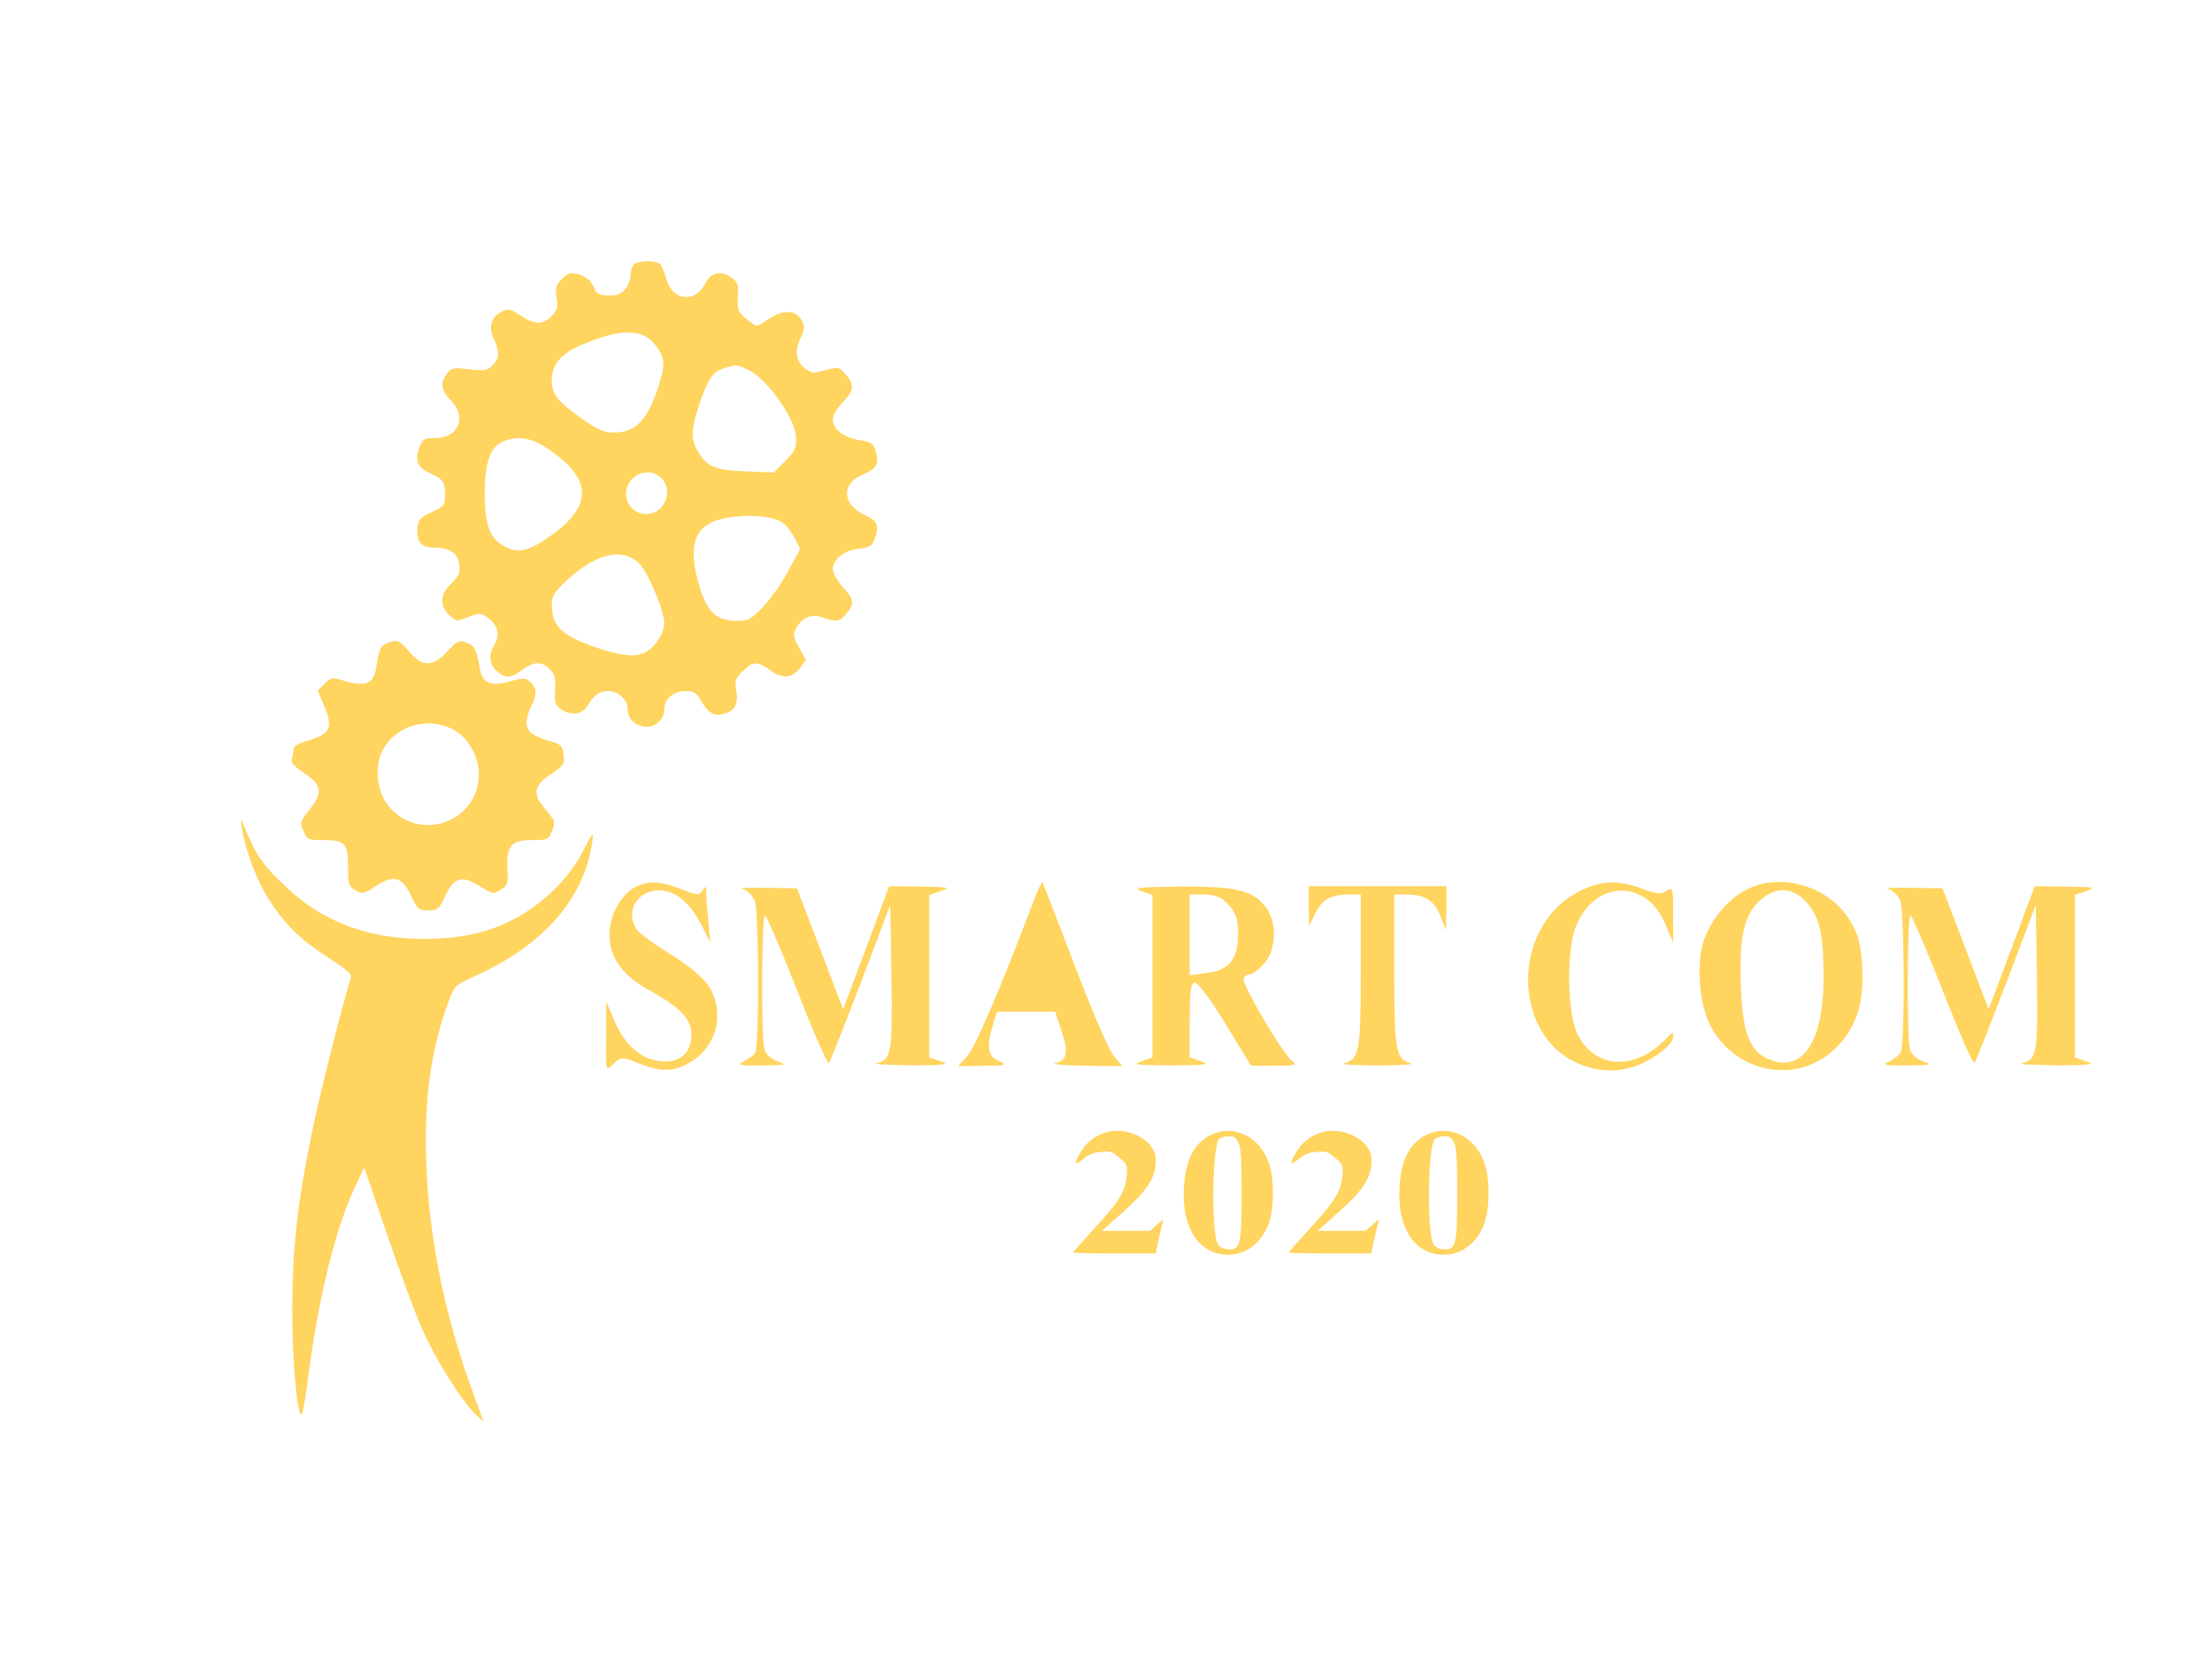<?xml version="1.0" encoding="utf-8"?>
<!-- Generator: Adobe Illustrator 24.0.1, SVG Export Plug-In . SVG Version: 6.00 Build 0)  -->
<svg version="1.1" id="Layer_1" xmlns="http://www.w3.org/2000/svg" xmlns:xlink="http://www.w3.org/1999/xlink" x="0px" y="0px"
	 viewBox="0 0 572 432" style="enable-background:new 0 0 572 432;" xml:space="preserve">
<style type="text/css">
	.st0{fill:#FFD45F;}
</style>
<g transform="translate(0,768) scale(0.1,-0.1)">
	<path class="st0" d="M1639.1,6996.2c-5.1-5.1-8.7-17.4-8.7-28.3c0-24-20.3-49.4-40-50.9c-34.1-2.9-47.9,1.5-53.8,17.4
		c-8,21.1-21.1,32-45.8,37.8c-15.3,3.6-24,0.7-37.8-13.1c-15.3-15.3-17.4-22.5-13.8-47.9c3.6-25.4,1.5-33.4-12.3-47.9
		c-21.8-23.2-46.5-23.2-81.4,1.5c-24,16-30.5,17.4-45.8,10.9c-29.1-13.1-37.8-40-23.2-71.2c16-33.4,15.3-50.9-2.9-69
		c-13.1-13.1-20.3-14.5-60.3-10.2c-42.9,5.1-47.2,3.6-58.1-11.6c-17.4-24.7-14.5-42.9,10.9-69c42.1-43.6,19.6-97.3-41.4-97.3
		c-26.9,0-31.2-2.2-39.2-21.1c-13.8-34.9-7.3-53.8,25.4-69c35.6-16.7,40-22.5,40-57.4c0-25.4-2.2-28.3-34.1-43.6
		c-29.8-13.8-34.9-19.6-37-39.2c-3.6-38.5,8.7-53,45.8-53c45.8,0,67.6-23.2,61.7-64.7c-0.7-5.8-10.9-19.6-22.5-30.5
		c-26.9-24.7-28.3-55.2-2.9-79.2c17.4-16.7,18.2-16.7,48.7-5.1c27.6,10.9,32,10.9,47.2,0.7c28.3-18.2,36.3-44.3,21.8-69.7
		c-16.7-29.1-15.3-50.9,4.4-69.7c21.8-20.3,37-20.3,66.1,2.2c29.1,21.8,50.1,23.2,69.7,3.6c16-16,17.4-20.3,15.3-62.5
		c-1.5-24.7,1.5-32.7,14.5-42.1c26.9-18.2,55.2-15.3,69.7,8.7c17.4,28.3,31.2,37.8,54.5,37.8c24.7,0,49.4-23.2,49.4-45.8
		c0-24,14.5-40.7,40.7-45.8c27.6-5.1,53.8,16,53.8,44.3c0,26.2,24,47.2,54.5,47.2c21.8,0,28.3-3.6,40.7-25.4
		c20.3-34.1,35.6-41.4,63.9-32c25.4,8.7,33.4,26.9,26.2,61.7c-3.6,21.1-1.5,28.3,17.4,46.5c26.2,26.9,39.2,26.9,71.2,2.9
		c30.5-23.2,57.4-21.1,77.7,6.5l14.5,20.3l-17.4,32c-15.3,28.3-16,34.1-8,49.4c15.3,28.3,40,38.5,69,28.3
		c34.9-12.3,45-10.9,61.7,10.2c21.1,26.2,19.6,36.3-10.2,69c-13.8,16-25.4,36.3-25.4,45c0,26.2,30.5,50.1,68.3,53.8
		c29.8,3.6,33.4,6.5,41.4,29.1c10.2,32,5.8,42.9-27.6,58.1c-58.1,27.6-61,80.6-5.1,103.9c37,16,43.6,27.6,34.1,60.3
		c-5.8,20.3-10.2,24-42.1,29.1c-41.4,6.5-69,28.3-69,53.8c0,10.2,10.9,28.3,25.4,43.6c29.8,31.2,31.2,45,8,72.6
		c-17.4,19.6-18.2,19.6-52.3,10.9c-31.2-8.7-36.3-8-53,4.4c-23.2,17.4-27.6,45.8-10.9,79.9c10.9,23.2,10.9,28.3,2.2,45
		c-15.3,26.2-47.9,27.6-82.8,4.4c-15.3-10.9-29.8-18.9-33.4-18.9c-2.9,0-16,8.7-28.3,18.9c-20.3,17.4-22.5,22.5-20.3,55.9
		c2.2,32,0,37.8-17.4,50.1c-25.4,19.6-53,13.1-67.6-16.7c-26.2-50.1-83.5-43.6-99.5,10.9c-4.4,16-11.6,34.1-15.3,39.2
		C1699.4,7007.1,1650.7,7007.8,1639.1,6996.2z M1690.7,6792.8c29.1-34.9,31.2-52.3,12.3-110.4c-28.3-88.6-58.8-120.6-116.2-120.6
		c-24,0-40,6.5-78.5,33.4c-66.8,46.5-81.4,65.4-81.4,102.4c0,39.2,23.2,67.6,74.1,89.4C1598.4,6829.8,1658,6831.3,1690.7,6792.8z
		 M1930.4,6725.9c51.6-21.1,128.6-130,128.6-180.9c0-24-5.1-33.4-29.1-57.4l-29.1-29.1l-71.2,2.9c-79.9,2.9-101,11.6-124.9,51.6
		c-18.9,30.5-18.2,57.4,3.6,121.3c23.2,68.3,34.9,85,63.9,93.7C1904.3,6737.6,1904.3,6737.6,1930.4,6725.9z M1405.9,6526.9
		c130-82.8,132.2-156.2,5.8-240.5c-51.6-34.9-79.9-37.8-116.2-13.1c-29.8,19.6-41.4,54.5-42.1,122.8
		c-0.7,77.7,10.9,120.6,37.8,137.3C1325.3,6553.8,1366.7,6551.6,1405.9,6526.9z M1708.9,6445.5c34.9-32.7,10.2-94.4-37.8-94.4
		c-38.5,0-63.2,40-47.2,74.8C1639.1,6460.1,1682.7,6469.5,1708.9,6445.5z M2021.9,6330c10.2-6.5,24.7-25.4,32.7-40.7l14.5-28.3
		l-29.1-53.8c-15.3-30.5-45-71.9-64.7-93.7c-33.4-34.9-40-38.5-68.3-38.5c-60.3,0-82.8,25.4-106.1,118.4
		c-16.7,70.5-4.4,115.5,38.5,135.8C1887.6,6351.8,1990.7,6351.8,2021.9,6330z M1652.9,6223.3c22.5-21.1,64.7-122,64.7-154
		c0-28.3-26.2-66.1-53-77.7c-26.9-10.9-62.5-6.5-131.5,17.4c-81.4,29.1-106.1,53.8-106.1,107.5c0,22.5,5.8,32,36.3,61
		C1540.3,6249.4,1608.6,6266.1,1652.9,6223.3z"/>
	<path class="st0" d="M2857.1,4751.9c-27.3-9.2-47.6-25.3-61.6-48.8c-19.7-32.3-18-38.6,5.2-19.5c15.1,12.2,26.6,17.1,46.5,18.5
		c24.4,2.5,27.9,1.5,47.6-15.2c21-17.6,21.5-18.5,18.6-48.4c-4-39.9-21-67.3-86-136.7c-28.5-31.3-52.2-58.1-52.2-59.6
		c0-1.5,47.6-2.5,106.3-2.5h106.9l7,33.2c4,18.1,8.7,38.1,10.5,44.8c3.5,11.8,2.9,11.8-13.9-3.4l-18-16.1h-62.3h-62.1l51.6,45.9
		c61.6,54.8,83.1,85.5,87.1,123.9c1.7,22.9,0,31.3-11.1,47.4C2954.6,4748.5,2897.7,4765.6,2857.1,4751.9z"/>
	<path class="st0" d="M3134.1,4747.6c-44.7-20-68.6-64-72.6-136.7c-6.4-101.1,35.5-169.5,106.9-174.4c52.2-3.4,97.6,30.7,115,88.9
		c11.1,37.1,11.1,104.4,0,141.6C3261.2,4738.8,3195.1,4774.4,3134.1,4747.6z M3202.6,4725.6c6.4-13.1,8.1-42.5,8.1-131.8
		c0-132.8-3.5-145.9-36.5-143.1c-12.1,1-20.4,5.4-25,13.1c-17.4,29.2-14.5,252.9,2.9,270.9c4.6,4.3,15.7,7.9,25,7.9
		C3191,4742.7,3195.6,4739.8,3202.6,4725.6z"/>
	<path class="st0" d="M3414.6,4751.9c-27.3-9.2-47.6-25.3-61.6-48.8c-19.7-32.3-18-38.6,5.2-19.5c15.1,12.2,26.6,17.1,46.5,18.5
		c24.4,2.5,27.9,1.5,47.6-15.2c21-17.6,21.5-18.5,18.6-48.4c-4-39.9-21-67.3-86-136.7c-28.5-31.3-52.2-58.1-52.2-59.6
		c0-1.5,47.6-2.5,106.3-2.5h106.9l7,33.2c4,18.1,8.7,38.1,10.5,44.8c3.5,11.8,2.9,11.8-13.9-3.4l-18-16.1h-62.1h-62.1l51.6,45.9
		c61.6,54.8,83.1,85.5,87.1,123.9c1.7,22.9,0,31.3-11.1,47.4C3512.2,4748.5,3455.3,4765.6,3414.6,4751.9z"/>
	<path class="st0" d="M3691.6,4747.6c-44.7-20-68.6-64-72.6-136.7c-6.4-101.1,35.5-169.5,106.9-174.4c52.2-3.4,97.6,30.7,115,88.9
		c11.1,37.1,11.1,104.4,0,141.6C3818.9,4738.8,3752.7,4774.4,3691.6,4747.6z M3760.2,4725.6c6.4-13.1,8.1-42.5,8.1-131.8
		c0-132.8-3.5-145.9-36.5-143.1c-12.1,1-20.4,5.4-25,13.1c-17.4,29.2-14.5,252.9,2.9,270.9c4.6,4.3,15.7,7.9,25,7.9
		C3748.5,4742.7,3753.2,4739.8,3760.2,4725.6z"/>
	<path class="st0" d="M1000.6,6016.9c-16.7-6.5-20.3-15.3-27.6-62.5c-6.5-41.4-27.6-50.9-78.5-35.6c-36.3,10.9-37.8,10.9-55.2-6.5
		l-17.4-17.4l16.7-40.7c23.2-55.2,15.3-71.9-40-87.9c-29.8-8.7-40-15.3-40-25.4c0-7.3-2.2-18.2-4.4-24.7
		c-2.9-7.3,7.3-18.2,32.7-34.9c45.8-29.8,48.7-51.6,12.3-95.9c-23.2-29.1-24-31.2-14.5-53.8c9.4-22.5,10.9-23.2,52.3-23.2
		c55.2,0,63.2-8.7,63.2-71.9c0-43.6,1.5-47.9,18.9-58.1c18.2-10.2,21.8-9.4,53.8,11.6c45.8,29.8,67.6,23.2,90.8-26.9
		c16-34.1,18.9-36.3,43.6-36.3s27.6,2.2,43.6,36.3c23.2,49.4,42.9,55.2,89.4,26.2c34.1-21.1,35.6-21.1,54.5-9.4
		c18.2,10.9,19.6,15.3,17.4,53c-2.9,61,9.4,75.5,63.2,75.5c40.7,0,42.9,0.7,51.6,22.5c6.5,14.5,7.3,26.2,2.9,32
		c-3.6,5.1-15.3,20.3-26.2,33.4c-26.9,34.1-21.1,55.2,22.5,83.5c32,21.8,34.1,24.7,31.2,48.7c-2.9,24.7-5.1,26.9-42.1,37.8
		c-55.2,16-65.4,36.3-42.1,86.4c16.7,36.3,16,50.1-6.5,68.3c-8,6.5-18.9,5.8-47.2-2.2c-48.7-14.5-71.9-5.1-78.5,32
		c-8,49.4-14.5,61.7-35.6,68.3c-18.9,6.5-23.2,4.4-48.7-23.2c-38.5-40.7-63.9-40.7-98.1-0.7
		C1032.5,6025.7,1026.7,6027.8,1000.6,6016.9z M1178.6,5790.3c34.1-21.1,59.6-68.3,59.6-111.9c-0.7-124.9-156.2-178.7-234.6-80.6
		c-28.3,34.9-35.6,97.3-16,138.7C1020.2,5805.6,1111.7,5831,1178.6,5790.3z"/>
	<path class="st0" d="M625,5541.1c10.9-65.4,40.7-143.1,76.3-195.4c41.4-62.5,81.4-99.5,156.9-147.5c37-24,52.3-37,49.4-45
		c-24.7-79.9-82.1-307.3-101.7-403.9c-37-181.6-49.4-292.8-50.1-450.4c-0.7-132.2,13.1-287.7,24.7-274.6
		c2.9,2.9,10.9,50.1,17.4,103.9c26.2,198.3,69.7,374.8,118.4,479.4l25.4,54.5l59.6-174.3c32.7-95.9,73.4-206.3,90.8-244.8
		c33.4-76.3,102.4-186,137.3-218.7l21.1-20.3l-32,88.6c-69.7,191.8-109.7,392.3-116.2,581.1c-5.8,167.1,11.6,292,57.4,416.2
		c15.3,42.1,16,42.9,70.5,67.6c177.2,80.6,281.1,200.5,301.5,347.2c3.6,26.9,1.5,25.4-25.4-26.9c-21.1-40-44.3-69.7-79.9-103.9
		c-89.4-83.5-190.3-121.3-329.8-121.3c-143.8,0-263.7,45-357.4,135.1c-57.4,53.8-75.5,79.2-101.7,141.7
		C621.4,5568,620.7,5568.7,625,5541.1z"/>
	<path class="st0" d="M4280,3710h175h175"/>
	<path class="st0" d="M1647.3,5389.1c-39.4-17.3-71.2-73.6-71.2-124.5c0-59.5,30.8-103.9,100-142.9
		c85.6-47.6,111.6-75.8,111.6-116.9c0-49.8-32.7-75.8-87.5-67.1c-47.1,6.5-89.4,47.6-114.4,110.4l-18.3,43.3v-90.9
		c-1-90.9-1-90.9,18.3-71.4c19.2,19.5,22.1,19.5,65.4,2.2c59.6-23.8,92.3-22.7,136.6,4.3c67.3,42.2,86.6,125.5,46.2,193.7
		c-13.5,21.6-51.9,54.1-99.1,83.3c-42.3,26-82.7,55.2-88.5,64.9c-30.8,45.5,1,100.7,57.7,100.7c41.4,0,78.9-30.3,107.7-85.5l25-49.8
		l-4.8,53c-2.9,29.2-5.8,62.8-5.8,75.8c0,18.4-1.9,19.5-9.6,6.5c-7.7-13-14.4-13-54.8,3.2C1711.7,5401,1679.1,5404.2,1647.3,5389.1z
		"/>
	<path class="st0" d="M2672.5,5350.1c-86.6-228.4-152-381-172.2-401.5l-23.1-24.9l66.4,1.1c55.8,0,62.5,2.2,40.4,11.9
		c-29.8,11.9-33.7,36.8-16.3,94.2l10.6,33.6h75h75l16.3-48.7c19.2-55.2,15.4-77.9-16.3-84.4c-12.5-2.2,22.1-5.4,76-6.5l98.1-1.1
		l-21.2,24.9c-12.5,13-57.7,119.1-101.9,234.9c-44.2,115.8-81.7,213.2-83.7,215.4C2693.7,5401,2683.1,5379.3,2672.5,5350.1z"/>
	<path class="st0" d="M4080.5,5373.9c-174.1-90.9-171.2-374.5,4.8-444.8c65.4-26,125-20.6,184.7,14.1c30.8,18.4,52.9,39,55.8,52
		c2.9,19.5,1.9,19.5-19.2-2.2c-79.8-81.2-179.8-76.8-226,10.8c-27.9,53-30.8,215.4-5.8,280.3c48.1,122.3,184.7,125.5,232.7,4.3
		l19.2-45.5v73.6c0,67.1-1,71.4-17.3,60.6c-13.5-9.7-27.9-7.6-62.5,5.4C4183.4,5406.4,4138.2,5404.2,4080.5,5373.9z"/>
	<path class="st0" d="M4514.3,5379.3c-47.1-23.8-95.2-83.3-110.6-137.5c-18.3-62.8-7.7-168.8,23.1-220.8
		c71.2-121.2,227.9-143.9,323.1-47.6c51,52,70.2,113.6,65.4,206.7c-2.9,58.4-9.6,83.3-30.8,119.1
		C4730.7,5389.1,4605.7,5426.9,4514.3,5379.3z M4673.9,5344.7c33.7-40,42.3-85.5,41.4-204.6c-1.9-163.4-61.6-240.3-151-193.7
		c-41.4,21.6-58.7,70.3-62.5,182.9c-4.8,125.5,7.7,184,47.1,220.8C4591.2,5390.1,4637.4,5388,4673.9,5344.7z"/>
	<path class="st0" d="M1920.4,5381.5c12.5-2.2,26-17.3,31.7-31.4c10.6-32.5,11.5-372.3,1-390.7c-3.8-7.6-18.3-17.3-30.8-23.8
		c-19.2-8.7-8.7-10.8,48.1-9.7c59.6,0,66.4,1.1,42.3,9.7c-19.2,6.5-32.7,18.4-36.5,33.6c-7.7,35.7-6.7,344.2,1.9,344.2
		c3.8,0,41.4-87.7,83.7-194.8c41.4-107.1,78.9-191.6,81.7-186.2c3.8,4.3,40.4,97.4,82.7,207.8l76,200.2l2.9-188.3
		c2.9-195.9,0-212.1-39.4-220.8c-11.5-2.2,28.9-4.3,89.4-5.4c83.7,0,102.9,2.2,79.8,9.7l-31.7,10.8v210v210l31.7,10.8
		c25,8.7,16.3,9.7-51.9,10.8l-83.7,1.1l-45.2-121.2c-25-67.1-51.9-138.5-59.6-159.1l-14.4-37.9l-59.6,156.9l-59.6,155.9l-80.8,1.1
		C1934.9,5385.8,1907.9,5384.7,1920.4,5381.5z"/>
	<path class="st0" d="M2949.5,5377.2l30.8-10.8v-210v-210l-30.8-10.8c-24-7.6-5.8-9.7,78.9-9.7s102.9,2.2,79.8,9.7l-31.7,10.8v96.3
		c0,77.9,2.9,97.4,13.5,97.4c7.7,0,44.2-48.7,79.8-108.2l65.4-107.1h62.5c47.1,0,58.7,2.2,45.2,10.8
		c-23.1,15.2-133.7,202.4-127,215.4c2.9,6.5,11.5,10.8,18.3,10.8c6.7,0,22.1,13,35.6,28.1c32.7,39,32.7,110.4,0,149.4
		c-33.7,40-76,49.8-222.2,48.7C2949.5,5386.9,2925.5,5384.7,2949.5,5377.2z M3177.5,5340.4c18.3-19.5,24-37.9,24-73.6
		c0-66-22.1-95.2-79.8-101.7l-45.2-6.5v105v103.9h38.5C3143.8,5367.4,3160.1,5359.8,3177.5,5340.4z"/>
	<path class="st0" d="M3384.2,5338.2l1-52l14.4,29.2c17.3,37.9,41.4,52,84.6,52h34.6v-198.1c0-207.8-3.8-227.3-43.3-238.1
		c-10.6-3.2,28.9-5.4,86.6-5.4c58.7,0,97.1,2.2,86.6,5.4c-39.4,10.8-43.3,30.3-43.3,238.1v198.1h34.6c45.2,0,70.2-16.2,85.6-57.4
		l13.5-34.6l1,57.4v56.3h-177.9h-177.9V5338.2z"/>
	<path class="st0" d="M4882.6,5381.5c12.5-2.2,26-17.3,31.7-31.4c10.6-32.5,11.5-372.3,1-390.7c-3.8-7.6-18.3-17.3-30.8-23.8
		c-19.2-8.7-8.7-10.8,48.1-9.7c59.6,0,66.4,1.1,42.3,9.7c-19.2,6.5-32.7,18.4-36.5,33.6c-7.7,35.7-6.7,344.2,1.9,344.2
		c3.8,0,41.4-87.7,83.7-194.8c41.4-107.1,78.9-191.6,81.7-186.2c3.8,4.3,40.4,97.4,82.7,207.8l76,200.2l2.9-188.3
		c2.9-195.9,0-212.1-39.4-220.8c-11.5-2.2,28.9-4.3,89.4-5.4c83.7,0,102.9,2.2,79.8,9.7l-31.7,10.8v210v210l31.7,10.8
		c25,8.7,16.3,9.7-51.9,10.8l-83.7,1.1l-45.2-121.2c-25-67.1-51.9-138.5-59.6-159.1l-14.4-37.9l-59.6,156.9l-59.6,155.9l-80.8,1.1
		C4897.1,5385.8,4870.1,5384.7,4882.6,5381.5z"/>
</g>
</svg>
